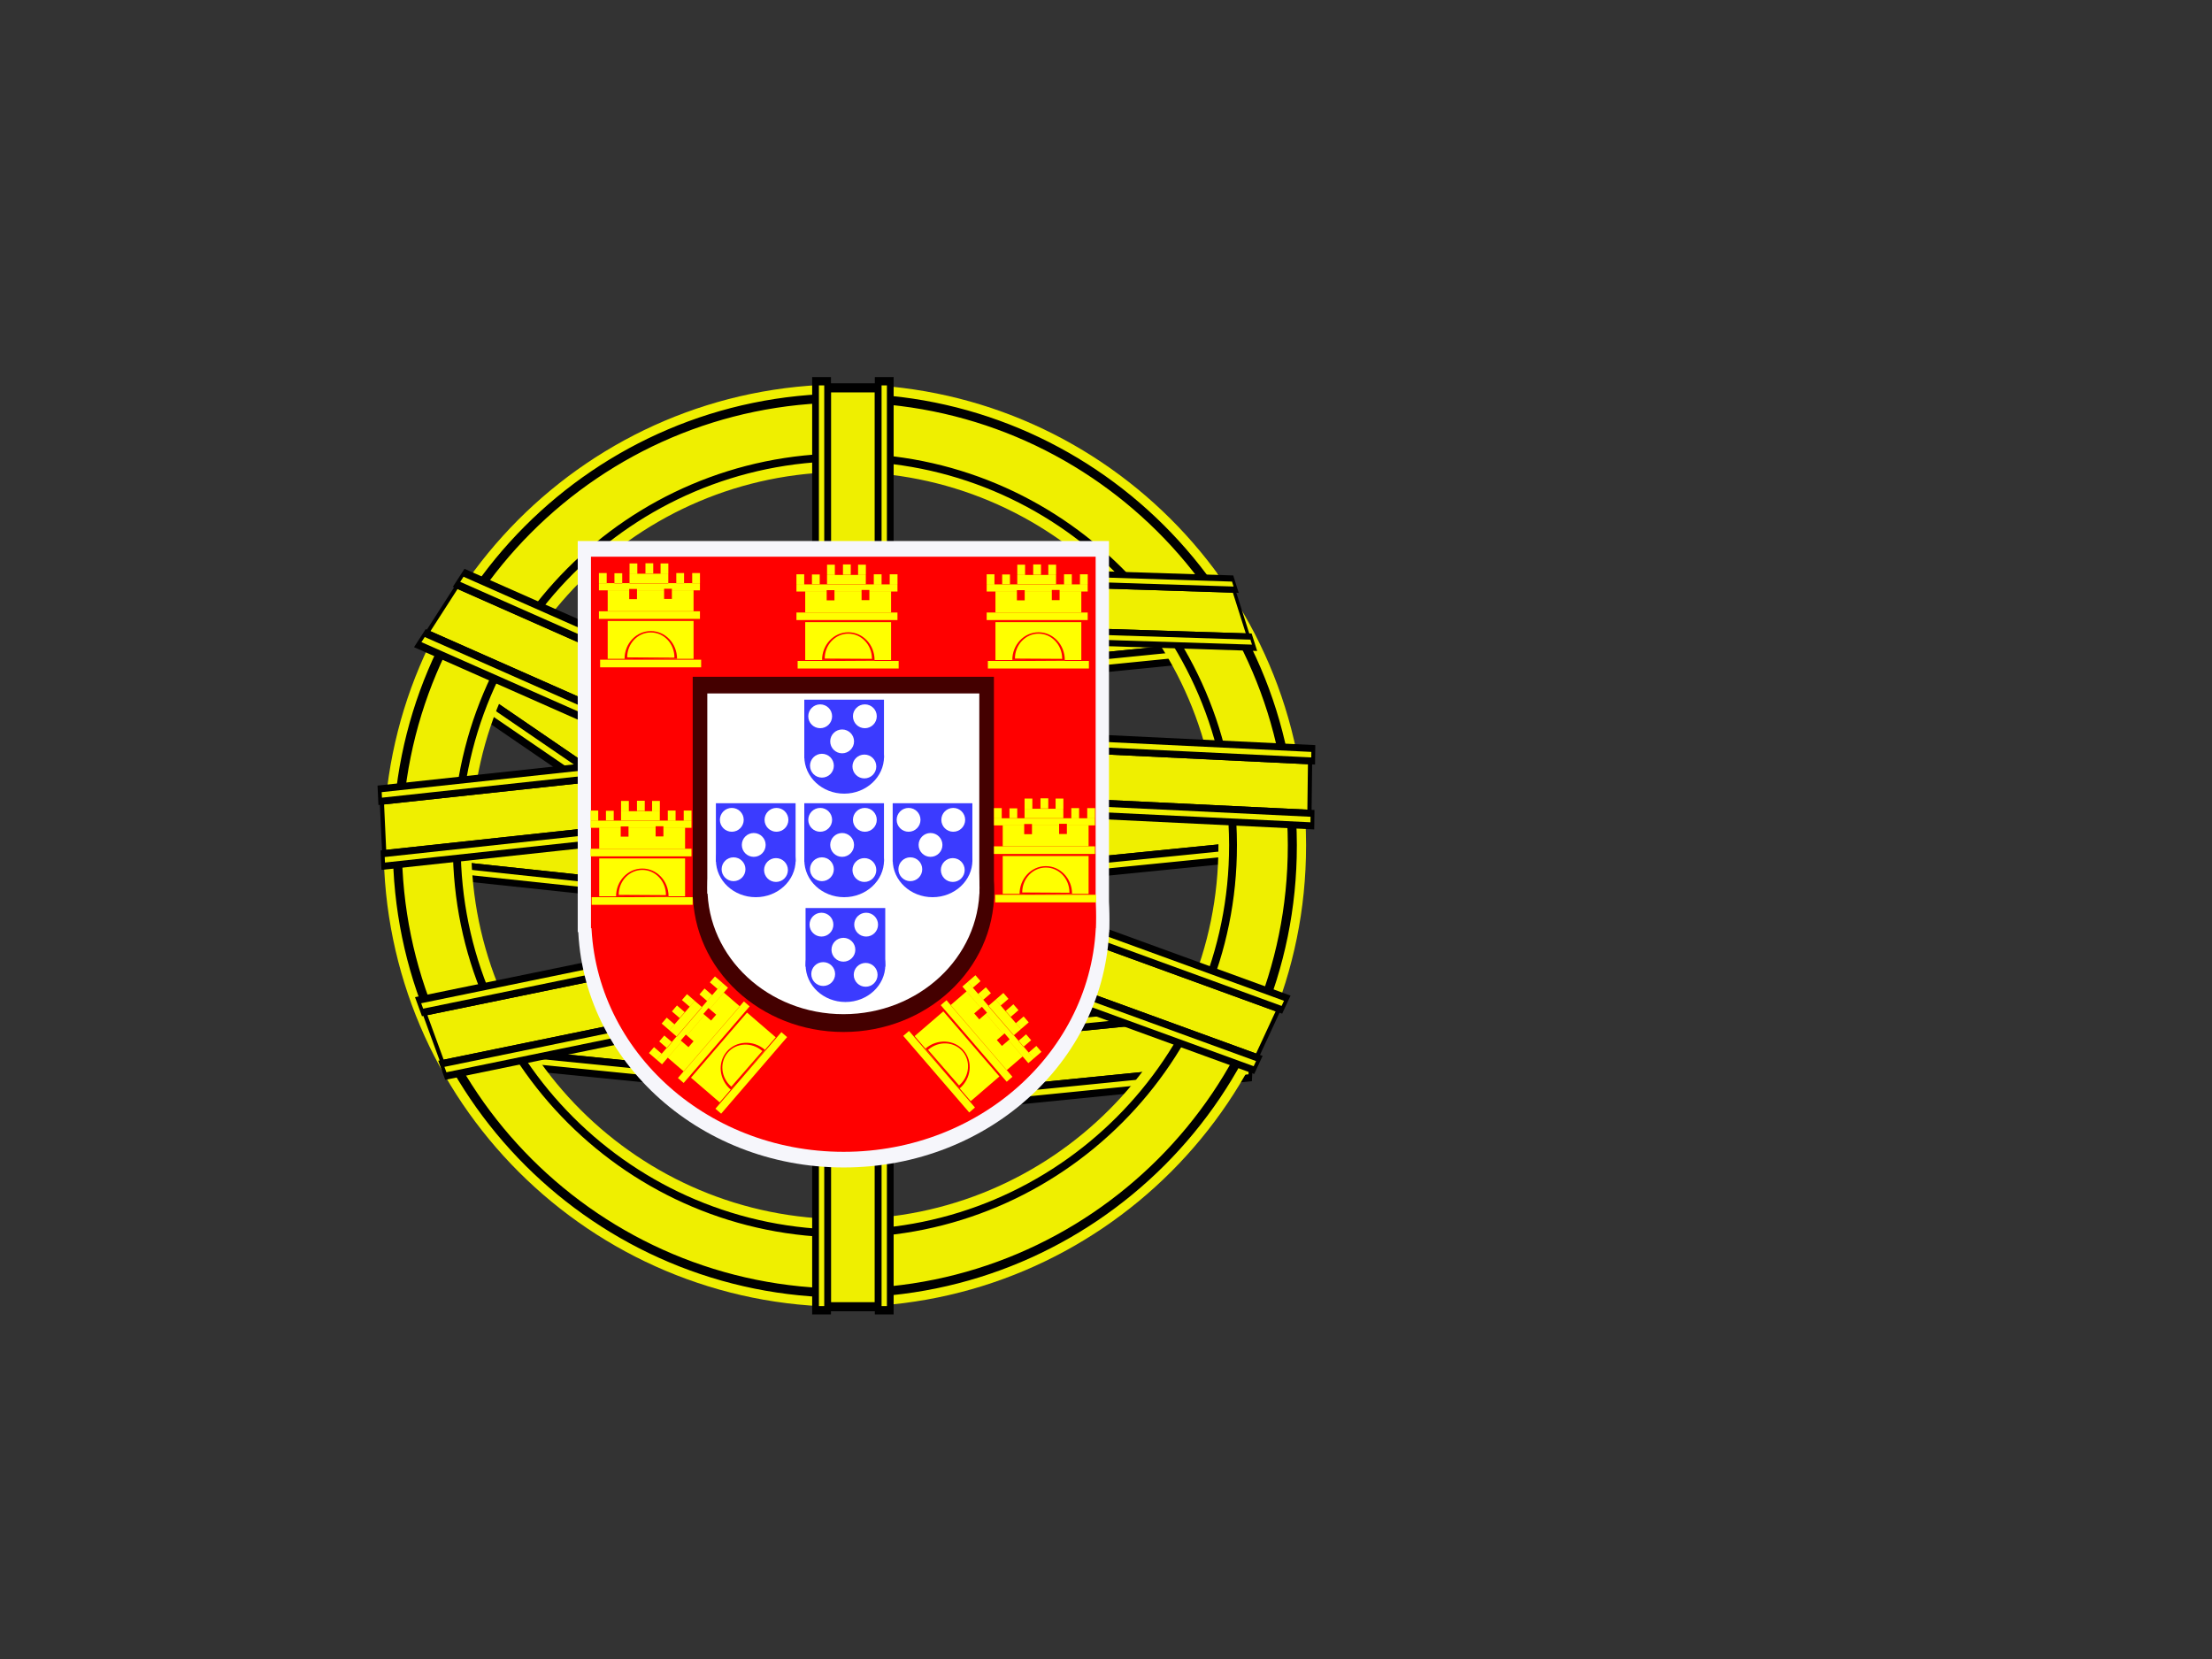 <?xml version="1.0" encoding="UTF-8" standalone="no"?>
<!-- Created with Sodipodi ("http://www.sodipodi.com/") -->

<svg
   xmlns:dc="http://purl.org/dc/elements/1.1/"
   xmlns:cc="http://creativecommons.org/ns#"
   xmlns:rdf="http://www.w3.org/1999/02/22-rdf-syntax-ns#"
   xmlns:svg="http://www.w3.org/2000/svg"
   xmlns="http://www.w3.org/2000/svg"
   xmlns:sodipodi="http://sodipodi.sourceforge.net/DTD/sodipodi-0.dtd"
   xmlns:inkscape="http://www.inkscape.org/namespaces/inkscape"
   id="svg548"
   height="480"
   width="640"
   version="1"
   y="0"
   x="0"
   inkscape:version="0.91 r13725"
   sodipodi:docname="pt.svg">
  <rect width="100%" height="100%" fill="#333333" stroke="none"/>
  <sodipodi:namedview
     pagecolor="#ffffff"
     bordercolor="#666666"
     borderopacity="1"
     objecttolerance="10"
     gridtolerance="10"
     guidetolerance="10"
     inkscape:pageopacity="0"
     inkscape:pageshadow="2"
     inkscape:window-width="640"
     inkscape:window-height="480"
     id="namedview375"
     showgrid="false"
     inkscape:zoom="0.49166667"
     inkscape:cx="320"
     inkscape:cy="240"
     inkscape:window-x="0"
     inkscape:window-y="0"
     inkscape:window-maximized="0"
     inkscape:current-layer="flag" />
  <defs
     id="defs550">
    <linearGradient
       id="linearGradient6733"
       y2="-5035.4"
       gradientUnits="userSpaceOnUse"
       y1="-5035.4"
       gradientTransform="matrix(.085 0 0 .142 -225.71 715.44)"
       x2="4203.4"
       x1="359.59">
      <stop
         id="stop562"
         offset="0" />
      <stop
         id="stop563"
         stop-color="#fff"
         offset="1" />
    </linearGradient>
    <clipPath
       id="clipPath7504"
       clipPathUnits="userSpaceOnUse">
      <rect
         id="rect7506"
         fill-opacity="0.67"
         height="512"
         width="682.67"
         y="0"
         x="-72.352" />
    </clipPath>
  </defs>
  <g
     id="flag"
     clip-path="url(#clipPath7504)"
     transform="matrix(.938 0 0 .938 67.83 -0)">
    <g
       id="g1527"
       fill-rule="evenodd"
       stroke-width="1pt"
       transform="matrix(.103 0 0 .103 23.562 74.592)">
      <g
         id="g1009"
         transform="matrix(-.053 1.079 .44 -.044 1384.9 -475.58)">
        <rect
           id="rect1010"
           height="2824.2"
           width="171.54"
           y="376.91"
           x="1528.3" />
        <rect
           id="rect1011"
           height="2768.8"
           width="131.37"
           y="404.6"
           x="1548.3"
           fill="#efef00" />
        <g
           id="g1012"
           transform="translate(9.384 -0)">
          <rect
             id="rect1013"
             height="2852.7"
             width="56.303"
             y="357.96"
             x="1482.6" />
          <rect
             id="rect1014"
             height="2802"
             width="15.952"
             y="383.29"
             x="1502.8"
             fill="#efef00" />
        </g>
        <g
           id="g1015"
           transform="translate(197.06 -0)">
          <rect
             id="rect1016"
             height="2852.7"
             width="56.303"
             y="357.96"
             x="1482.6" />
          <rect
             id="rect1017"
             height="2802"
             width="15.952"
             y="383.29"
             x="1502.8"
             fill="#efef00" />
        </g>
      </g>
      <g
         id="g1000"
         transform="matrix(-.053 1.079 .44 -.044 1572.6 115.61)">
        <rect
           id="rect1001"
           height="2824.2"
           width="171.54"
           y="376.91"
           x="1528.3" />
        <rect
           id="rect1002"
           height="2768.8"
           width="131.37"
           y="404.6"
           x="1548.3"
           fill="#efef00" />
        <g
           id="g1003"
           transform="translate(9.384 -0)">
          <rect
             id="rect1004"
             height="2852.7"
             width="56.303"
             y="357.96"
             x="1482.6" />
          <rect
             id="rect1005"
             height="2802"
             width="15.952"
             y="383.29"
             x="1502.8"
             fill="#efef00" />
        </g>
        <g
           id="g1006"
           transform="translate(197.06 -0)">
          <rect
             id="rect1007"
             height="2852.7"
             width="56.303"
             y="357.96"
             x="1482.6" />
          <rect
             id="rect1008"
             height="2802"
             width="15.952"
             y="383.29"
             x="1502.8"
             fill="#efef00" />
        </g>
      </g>
      <g
         id="g991"
         transform="matrix(-.053 1.079 .44 -.044 1497.5 781.86)">
        <rect
           id="rect992"
           height="2824.2"
           width="171.54"
           y="376.91"
           x="1528.3" />
        <rect
           id="rect993"
           height="2768.8"
           width="131.37"
           y="404.6"
           x="1548.3"
           fill="#efef00" />
        <g
           id="g994"
           transform="translate(9.384 -0)">
          <rect
             id="rect995"
             height="2852.7"
             width="56.303"
             y="357.96"
             x="1482.6" />
          <rect
             id="rect996"
             height="2802"
             width="15.952"
             y="383.29"
             x="1502.8"
             fill="#efef00" />
        </g>
        <g
           id="g997"
           transform="translate(197.06 -0)">
          <rect
             id="rect998"
             height="2852.7"
             width="56.303"
             y="357.96"
             x="1482.6" />
          <rect
             id="rect999"
             height="2802"
             width="15.952"
             y="383.29"
             x="1502.8"
             fill="#efef00" />
        </g>
      </g>
      <g
         id="g982"
         transform="matrix(.053 1.079 -.44 -.044 1815 734.94)">
        <rect
           id="rect983"
           height="2824.2"
           width="171.54"
           y="376.91"
           x="1528.3" />
        <rect
           id="rect984"
           height="2768.8"
           width="131.37"
           y="404.6"
           x="1548.3"
           fill="#efef00" />
        <g
           id="g985"
           transform="translate(9.384 -0)">
          <rect
             id="rect986"
             height="2852.7"
             width="56.303"
             y="357.96"
             x="1482.6" />
          <rect
             id="rect987"
             height="2802"
             width="15.952"
             y="383.29"
             x="1502.8"
             fill="#efef00" />
        </g>
        <g
           id="g988"
           transform="translate(197.06 -0)">
          <rect
             id="rect989"
             height="2852.7"
             width="56.303"
             y="357.96"
             x="1482.6" />
          <rect
             id="rect990"
             height="2802"
             width="15.952"
             y="383.29"
             x="1502.8"
             fill="#efef00" />
        </g>
      </g>
      <g
         id="g937"
         transform="matrix(-.319 .973 -.469 -.05 2307.7 363.88)">
        <rect
           id="rect938"
           height="2824.2"
           width="171.54"
           y="376.91"
           x="1528.3" />
        <rect
           id="rect939"
           height="2768.8"
           width="131.37"
           y="404.6"
           x="1548.3"
           fill="#efef00" />
        <g
           id="g940"
           transform="translate(9.384 -0)">
          <rect
             id="rect941"
             height="2852.7"
             width="56.303"
             y="357.96"
             x="1482.6" />
          <rect
             id="rect942"
             height="2802"
             width="15.952"
             y="383.29"
             x="1502.8"
             fill="#efef00" />
        </g>
        <g
           id="g943"
           transform="translate(197.06 -0)">
          <rect
             id="rect944"
             height="2852.7"
             width="56.303"
             y="357.96"
             x="1482.6" />
          <rect
             id="rect945"
             height="2802"
             width="15.952"
             y="383.29"
             x="1502.8"
             fill="#efef00" />
        </g>
      </g>
      <g
         id="g928"
         transform="matrix(-.785 .832 -.345 -.236 2811.1 622.21)">
        <rect
           id="rect929"
           height="2824.2"
           width="171.54"
           y="376.91"
           x="1528.3" />
        <rect
           id="rect930"
           height="2768.8"
           width="131.37"
           y="404.6"
           x="1548.3"
           fill="#efef00" />
        <g
           id="g931"
           transform="translate(9.384 -0)">
          <rect
             id="rect932"
             height="2852.7"
             width="56.303"
             y="357.96"
             x="1482.6" />
          <rect
             id="rect933"
             height="2802"
             width="15.952"
             y="383.29"
             x="1502.8"
             fill="#efef00" />
        </g>
        <g
           id="g934"
           transform="translate(197.06 -0)">
          <rect
             id="rect935"
             height="2852.7"
             width="56.303"
             y="357.96"
             x="1482.6" />
          <rect
             id="rect936"
             height="2802"
             width="15.952"
             y="383.29"
             x="1502.8"
             fill="#efef00" />
        </g>
      </g>
      <g
         id="g606"
         transform="translate(3443.9 797.63)">
        <path
           id="path607"
           d="m-576.02-680.03c0.472 617.58-500.34 1118.8-1117.9 1118.8-617.58 0.981-1119.2-499.44-1119.7-1117-1.49-617.6 498.53-1119.6 1116.1-1120.6 617.58-1.96 1120 497.67 1121.5 1115.2 0.026 1.253 0.026 2.31 0.026 3.564zm262.44-0.001c0.582 762.45-617.7 1381.2-1380.1 1381.2-762.44 1.211-1381.8-616.6-1382.3-1379-1.85-762.47 615.47-1382.2 1377.9-1383.4 762.45-2.42 1382.7 614.41 1384.5 1376.8 0.032 1.547 0.032 2.852 0.032 4.399z"
           fill-opacity="1"
           transform="translate(-149.86 1690.5)"
           fill="#efef00" />
        <path
           id="path608"
           d="m296.75 2625.1c0.582 762.45-617.7 1381.2-1380.1 1381.2-762.45 1.21-1381.8-616.6-1382.4-1379-1.84-762.46 615.48-1382.2 1378-1383.4 762.45-2.42 1382.7 614.41 1384.5 1376.8 0.032 1.55 0.032 2.86 0.032 4.4zm-27.624 0c0.57 747.2-605.35 1353.6-1352.5 1353.6-747.2 1.18-1354.1-604.27-1354.7-1351.5-1.81-747.21 603.16-1354.6 1350.4-1355.8 747.2-2.38 1355 602.11 1356.8 1349.3 0.032 1.52 0.032 2.8 0.032 4.31z"
           transform="matrix(.98 0 0 .98 -781.88 -1562.1)" />
        <path
           id="path609"
           d="m296.75 2625.1c0.582 762.45-617.7 1381.2-1380.1 1381.2-762.45 1.21-1381.8-616.6-1382.4-1379-1.84-762.46 615.48-1382.2 1378-1383.4 762.45-2.42 1382.7 614.41 1384.5 1376.8 0.032 1.55 0.032 2.86 0.032 4.4zm-27.624 0c0.57 747.2-605.35 1353.6-1352.5 1353.6-747.2 1.18-1354.1-604.27-1354.7-1351.5-1.81-747.21 603.16-1354.6 1350.4-1355.8 747.2-2.38 1355 602.11 1356.8 1349.3 0.032 1.52 0.032 2.8 0.032 4.31z"
           transform="matrix(.85 0 0 .85 -922.69 -1221.3)" />
      </g>
      <g
         id="g883"
         transform="matrix(1 0 0 .984 9.384 52.807)">
        <rect
           id="rect872"
           height="2824.2"
           width="171.54"
           y="376.91"
           x="1528.3" />
        <rect
           id="rect871"
           height="2768.8"
           width="131.37"
           y="404.6"
           x="1548.3"
           fill="#efef00" />
        <g
           id="g877"
           transform="translate(9.384 -0)">
          <rect
             id="rect875"
             height="2852.7"
             width="56.303"
             y="357.96"
             x="1482.6" />
          <rect
             id="rect876"
             height="2802"
             width="15.952"
             y="383.29"
             x="1502.8"
             fill="#efef00" />
        </g>
        <g
           id="g880"
           transform="translate(197.06 -0)">
          <rect
             id="rect881"
             height="2852.7"
             width="56.303"
             y="357.96"
             x="1482.6" />
          <rect
             id="rect882"
             height="2802"
             width="15.952"
             y="383.29"
             x="1502.8"
             fill="#efef00" />
        </g>
      </g>
      <g
         id="g892"
         transform="matrix(.371 1.015 -.433 .089 1148.7 461.89)">
        <rect
           id="rect893"
           height="2824.2"
           width="171.54"
           y="376.91"
           x="1528.3" />
        <rect
           id="rect894"
           height="2768.8"
           width="131.37"
           y="404.6"
           x="1548.3"
           fill="#efef00" />
        <g
           id="g895"
           transform="translate(9.384 -0)">
          <rect
             id="rect896"
             height="2852.7"
             width="56.303"
             y="357.96"
             x="1482.6" />
          <rect
             id="rect897"
             height="2802"
             width="15.952"
             y="383.29"
             x="1502.8"
             fill="#efef00" />
        </g>
        <g
           id="g1963"
           transform="translate(197.06 -0)">
          <rect
             id="rect899"
             height="2852.7"
             width="56.303"
             y="357.96"
             x="1482.6" />
          <rect
             id="rect1965"
             height="2802"
             width="15.952"
             y="383.29"
             x="1502.8"
             fill="#efef00" />
        </g>
      </g>
      <g
         id="g901"
         transform="matrix(.048 1.035 -.454 .049 1585.8 -73.118)">
        <rect
           id="rect902"
           height="2824.2"
           width="171.54"
           y="376.91"
           x="1528.3" />
        <rect
           id="rect1968"
           height="2768.8"
           width="131.37"
           y="404.6"
           x="1548.3"
           fill="#efef00" />
        <g
           id="g904"
           transform="translate(9.384 -0)">
          <rect
             id="rect905"
             height="2852.7"
             width="56.303"
             y="357.96"
             x="1482.6" />
          <rect
             id="rect906"
             height="2802"
             width="15.952"
             y="383.29"
             x="1502.8"
             fill="#efef00" />
        </g>
        <g
           id="g907"
           transform="translate(197.06 -0)">
          <rect
             id="rect908"
             height="2852.7"
             width="56.303"
             y="357.96"
             x="1482.6" />
          <rect
             id="rect909"
             height="2802"
             width="15.952"
             y="383.29"
             x="1502.8"
             fill="#efef00" />
        </g>
      </g>
      <g
         id="g910"
         transform="matrix(-.619 .962 -.382 -.169 2610.1 86.531)">
        <rect
           id="rect911"
           height="2824.2"
           width="171.54"
           y="376.91"
           x="1528.3" />
        <rect
           id="rect912"
           height="2768.8"
           width="131.37"
           y="404.6"
           x="1548.3"
           fill="#efef00" />
        <g
           id="g1978"
           transform="translate(9.384 -0)">
          <rect
             id="rect1979"
             height="2852.7"
             width="56.303"
             y="357.96"
             x="1482.6" />
          <rect
             id="rect915"
             height="2802"
             width="15.952"
             y="383.29"
             x="1502.8"
             fill="#efef00" />
        </g>
        <g
           id="g1981"
           transform="translate(197.06 -0)">
          <rect
             id="rect1982"
             height="2852.7"
             width="56.303"
             y="357.96"
             x="1482.6" />
          <rect
             id="rect918"
             height="2802"
             width="15.952"
             y="383.29"
             x="1502.8"
             fill="#efef00" />
        </g>
      </g>
      <g
         id="g946"
         transform="matrix(-.013 1.035 -.456 -.022 3190.7 -29.14)">
        <rect
           id="rect947"
           height="2824.2"
           width="171.54"
           y="376.91"
           x="1528.3" />
        <rect
           id="rect948"
           height="2768.8"
           width="131.37"
           y="404.6"
           x="1548.3"
           fill="#efef00" />
        <g
           id="g949"
           transform="translate(9.384 -0)">
          <rect
             id="rect950"
             height="2852.7"
             width="56.303"
             y="357.96"
             x="1482.6" />
          <rect
             id="rect951"
             height="2802"
             width="15.952"
             y="383.29"
             x="1502.8"
             fill="#efef00" />
        </g>
        <g
           id="g952"
           transform="translate(197.06 -0)">
          <rect
             id="rect953"
             height="2852.7"
             width="56.303"
             y="357.96"
             x="1482.6" />
          <rect
             id="rect954"
             height="2802"
             width="15.952"
             y="383.29"
             x="1502.8"
             fill="#efef00" />
        </g>
      </g>
      <g
         id="g964"
         transform="matrix(.294 .927 -.377 -.012 2458.6 -379.7)">
        <rect
           id="rect965"
           height="2824.2"
           width="171.54"
           y="376.91"
           x="1528.3" />
        <rect
           id="rect966"
           height="2768.8"
           width="131.37"
           y="404.6"
           x="1548.3"
           fill="#efef00" />
        <g
           id="g967"
           transform="translate(9.384 -0)">
          <rect
             id="rect968"
             height="2852.7"
             width="56.303"
             y="357.96"
             x="1482.6" />
          <rect
             id="rect969"
             height="2802"
             width="15.952"
             y="383.29"
             x="1502.8"
             fill="#efef00" />
        </g>
        <g
           id="g970"
           transform="translate(197.06 -0)">
          <rect
             id="rect971"
             height="2852.7"
             width="56.303"
             y="357.96"
             x="1482.6" />
          <rect
             id="rect972"
             height="2802"
             width="15.952"
             y="383.29"
             x="1502.8"
             fill="#efef00" />
        </g>
      </g>
      <g
         id="g973"
         transform="matrix(-.446 .962 -.42 -.153 3749.8 876.84)">
        <rect
           id="rect974"
           height="2824.2"
           width="171.54"
           y="376.91"
           x="1528.3" />
        <rect
           id="rect975"
           height="2768.8"
           width="131.37"
           y="404.6"
           x="1548.3"
           fill="#efef00" />
        <g
           id="g976"
           transform="translate(9.384 -0)">
          <rect
             id="rect977"
             height="2852.7"
             width="56.303"
             y="357.96"
             x="1482.6" />
          <rect
             id="rect978"
             height="2802"
             width="15.952"
             y="383.29"
             x="1502.8"
             fill="#efef00" />
        </g>
        <g
           id="g979"
           transform="translate(197.06 -0)">
          <rect
             id="rect980"
             height="2852.7"
             width="56.303"
             y="357.96"
             x="1482.6" />
          <rect
             id="rect981"
             height="2802"
             width="15.952"
             y="383.29"
             x="1502.8"
             fill="#efef00" />
        </g>
      </g>
      <g
         id="g1287">
        <g
           id="g2012"
           transform="translate(388.6 -627.37)">
          <g
             id="g2013"
             transform="translate(1261.6 8670.4)"
             fill="#f6f6fb">
            <g
               id="g2014">
              <rect
                 id="rect2015"
                 height="1171.1"
                 width="1590.9"
                 y="-7147"
                 x="-850.89" />
              <ellipse
                 id="path2016"
                 transform="matrix(1.075 0 0 1.063 -3130.4 -10547)"
                 cx="2861.4"
                 rx="740.21"
                 cy="4267.3"
                 ry="696.02" />
            </g>
            <g
               id="g2017"
               transform="translate(-5963.8 -3463.6)">
              <rect
                 id="rect2018"
                 height="632.38"
                 width="859.09"
                 y="-3340.7"
                 x="5478.8" />
              <ellipse
                 id="path2019"
                 transform="matrix(.58 0 0 .574 4247.9 -5088.5)"
                 cx="2861.4"
                 rx="740.21"
                 cy="4267.3"
                 ry="696.02" />
            </g>
          </g>
          <g
             id="g2020"
             transform="translate(-4610.5 4587.5)">
            <g
               id="g2021"
               transform="matrix(.95 0 0 .95 5869.2 3772.5)"
               fill="#f00">
              <g
                 id="g2022">
                <rect
                   id="rect2023"
                   height="1171.1"
                   width="1590.9"
                   y="-7147"
                   x="-850.89" />
                <ellipse
                   id="path2024"
                   transform="matrix(1.075 0 0 1.063 -3130.4 -10547)"
                   cx="2861.4"
                   rx="740.21"
                   cy="4267.3"
                   ry="696.02" />
              </g>
              <g
                 id="g2025"
                 transform="translate(-5963.8 -3463.6)">
                <rect
                   id="rect2026"
                   height="632.38"
                   width="859.09"
                   y="-3340.7"
                   x="5478.8" />
                <ellipse
                   id="path2027"
                   transform="matrix(.58 0 0 .574 4247.9 -5088.5)"
                   cx="2861.4"
                   rx="740.21"
                   cy="4267.3"
                   ry="696.02" />
              </g>
            </g>
            <g
               id="g2028"
               transform="matrix(.567 0 0 .567 5848 1394.8)"
               fill="#400">
              <g
                 id="g2029">
                <rect
                   id="rect2030"
                   height="1171.1"
                   width="1590.9"
                   y="-7147"
                   x="-850.89" />
                <ellipse
                   id="path2031"
                   transform="matrix(1.075 0 0 1.063 -3130.4 -10547)"
                   cx="2861.4"
                   rx="740.21"
                   cy="4267.3"
                   ry="696.02" />
              </g>
              <g
                 id="g2032"
                 transform="translate(-5963.8 -3463.6)">
                <rect
                   id="rect2033"
                   height="632.38"
                   width="859.09"
                   y="-3340.7"
                   x="5478.8" />
                <ellipse
                   id="path2034"
                   transform="matrix(.58 0 0 .574 4247.9 -5088.5)"
                   cx="2861.4"
                   rx="740.21"
                   cy="4267.3"
                   ry="696.02" />
              </g>
            </g>
            <g
               id="g2035"
               transform="matrix(.512 0 0 .512 5844.9 1051.6)"
               fill="#fff">
              <g
                 id="g2036">
                <rect
                   id="rect2037"
                   height="1171.1"
                   width="1590.9"
                   y="-7147"
                   x="-850.89" />
                <ellipse
                   id="path2038"
                   transform="matrix(1.075 0 0 1.063 -3130.4 -10547)"
                   cx="2861.4"
                   rx="740.21"
                   cy="4267.3"
                   ry="696.02" />
              </g>
              <g
                 id="g2039"
                 transform="translate(-5963.8 -3463.6)">
                <rect
                   id="rect2040"
                   height="632.38"
                   width="859.09"
                   y="-3340.7"
                   x="5478.8" />
                <ellipse
                   id="path2041"
                   transform="matrix(.58 0 0 .574 4247.9 -5088.5)"
                   cx="2861.4"
                   rx="740.21"
                   cy="4267.3"
                   ry="696.02" />
              </g>
            </g>
          </g>
        </g>
        <g
           id="g2042"
           transform="translate(-1370 3907.3)">
          <g
             id="g2043"
             transform="matrix(.15 0 0 .15 2790 -2140.7)"
             fill="#3b3bff">
            <g
               id="g2044"
               transform="translate(1261.6 8670.4)">
              <g
                 id="g2045">
                <rect
                   id="rect2046"
                   height="1171.1"
                   width="1590.9"
                   y="-7147"
                   x="-850.89" />
                <ellipse
                   id="path2047"
                   transform="matrix(1.075 0 0 1.063 -3130.4 -10547)"
                   cx="2861.4"
                   rx="740.21"
                   cy="4267.3"
                   ry="696.02" />
              </g>
              <g
                 id="g2048"
                 transform="translate(-5963.8 -3463.6)">
                <rect
                   id="rect2049"
                   height="632.38"
                   width="859.09"
                   y="-3340.7"
                   x="5478.8" />
                <ellipse
                   id="path2050"
                   transform="matrix(.58 0 0 .574 4247.9 -5088.5)"
                   cx="2861.4"
                   rx="740.21"
                   cy="4267.3"
                   ry="696.02" />
              </g>
            </g>
            <g
               id="g2051"
               transform="translate(-4610.5 4587.5)">
              <g
                 id="g2052"
                 transform="matrix(.95 0 0 .95 5869.2 3772.5)">
                <g
                   id="g2053">
                  <rect
                     id="rect2054"
                     height="1171.1"
                     width="1590.9"
                     y="-7147"
                     x="-850.89" />
                  <ellipse
                     id="path2055"
                     transform="matrix(1.075 0 0 1.063 -3130.4 -10547)"
                     cx="2861.4"
                     rx="740.21"
                     cy="4267.3"
                     ry="696.02" />
                </g>
                <g
                   id="g2056"
                   transform="translate(-5963.8 -3463.6)">
                  <rect
                     id="rect2057"
                     height="632.38"
                     width="859.09"
                     y="-3340.7"
                     x="5478.8" />
                  <ellipse
                     id="path2058"
                     transform="matrix(.58 0 0 .574 4247.9 -5088.5)"
                     cx="2861.4"
                     rx="740.21"
                     cy="4267.3"
                     ry="696.02" />
                </g>
              </g>
              <g
                 id="g2059"
                 transform="matrix(.567 0 0 .567 5848 1394.8)">
                <g
                   id="g2060">
                  <rect
                     id="rect2061"
                     height="1171.1"
                     width="1590.9"
                     y="-7147"
                     x="-850.89" />
                  <ellipse
                     id="path2062"
                     transform="matrix(1.075 0 0 1.063 -3130.4 -10547)"
                     cx="2861.4"
                     rx="740.21"
                     cy="4267.3"
                     ry="696.02" />
                </g>
                <g
                   id="g2063"
                   transform="translate(-5963.8 -3463.6)">
                  <rect
                     id="rect2064"
                     height="632.38"
                     width="859.09"
                     y="-3340.7"
                     x="5478.8" />
                  <ellipse
                     id="path2065"
                     transform="matrix(.58 0 0 .574 4247.9 -5088.5)"
                     cx="2861.4"
                     rx="740.21"
                     cy="4267.3"
                     ry="696.02" />
                </g>
              </g>
              <g
                 id="g2066"
                 transform="matrix(.512 0 0 .512 5844.9 1051.6)">
                <g
                   id="g2067">
                  <rect
                     id="rect2068"
                     height="1171.1"
                     width="1590.9"
                     y="-7147"
                     x="-850.89" />
                  <ellipse
                     id="path2069"
                     transform="matrix(1.075 0 0 1.063 -3130.4 -10547)"
                     cx="2861.4"
                     rx="740.21"
                     cy="4267.3"
                     ry="696.02" />
                </g>
                <g
                   id="g2070"
                   transform="translate(-5963.8 -3463.6)">
                  <rect
                     id="rect2071"
                     height="632.38"
                     width="859.09"
                     y="-3340.7"
                     x="5478.8" />
                  <ellipse
                     id="path2072"
                     transform="matrix(.58 0 0 .574 4247.9 -5088.5)"
                     cx="2861.4"
                     rx="740.21"
                     cy="4267.3"
                     ry="696.02" />
                </g>
              </g>
            </g>
          </g>
          <ellipse
             id="path2073"
             fill="#fff"
             transform="translate(-3.782 -7.563)"
             cx="2903"
             rx="35.688"
             cy="-1854.9"
             ry="35.688" />
          <ellipse
             id="path2074"
             fill="#fff"
             transform="translate(129.99 -7.563)"
             cx="2903"
             rx="35.688"
             cy="-1854.9"
             ry="35.688" />
          <ellipse
             id="path2075"
             fill="#fff"
             transform="translate(61.922 67.595)"
             cx="2903"
             rx="35.688"
             cy="-1854.9"
             ry="35.688" />
          <ellipse
             id="path2076"
             fill="#fff"
             transform="translate(1.418 140.39)"
             cx="2903"
             rx="35.688"
             cy="-1854.9"
             ry="35.688" />
          <ellipse
             id="path2077"
             fill="#fff"
             transform="translate(128.57 142.75)"
             cx="2903"
             rx="35.688"
             cy="-1854.9"
             ry="35.688" />
        </g>
        <path
           id="path2078"
           d="m-433.9 545.04v22.689h302.52v-22.689h-302.52zm26.249-62.601v63.152h257.14v-63.152h-257.14zm-22.688 207.62v22.692h302.52v-22.692h-302.52zm81.069-7.017c-0.031-41.191 31.622-74.621 70.654-74.621 39.033-0.066 70.737 33.311 70.768 74.502 0 0.327-0.001 0.602-0.004 0.928m-149.28 3.292c-0.034-45.769 35.136-82.913 78.505-82.913 43.37-0.073 78.596 37.012 78.63 82.78 0.001 0.363 0 0.669-0.004 1.031m-207.65-114.09v113.44h257.14v-113.44h-257.14zm-26.26-113.15v21.46h302.52v-21.46h-302.52zm-0.027-30.268v30.484h23.308v-30.484h-23.308zm279.36 0v30.484h23.308v-30.484h-23.308zm-232.9 0.612v30.484h23.308v-30.484h-23.308zm185.22-0.618v30.484h23.308v-30.484h-23.308zm-139.99-28.725v30.484h23.308v-30.484h-23.308zm92.917-0.006v30.484h23.308v-30.484h-23.308zm-45.236-0.612v30.484h23.308v-30.484h-23.308zm-47.745 31.32v29.144h116.15v-29.144h-116.15z"
           transform="translate(1296.7 561.41)"
           fill="#ff0" />
        <g
           id="g2079"
           fill="#f00"
           transform="translate(1302.4 561.96)">
          <rect
             id="rect2080"
             height="30.484"
             width="23.308"
             y="477.6"
             x="-348.96" />
          <rect
             id="rect2081"
             height="30.484"
             width="23.308"
             y="476.98"
             x="-244.43" />
        </g>
        <path
           id="path2082"
           d="m-433.9 545.04v22.689h302.52v-22.689h-302.52zm26.249-62.601v63.152h257.14v-63.152h-257.14zm-22.688 207.62v22.692h302.52v-22.692h-302.52zm81.069-7.017c-0.031-41.191 31.622-74.621 70.654-74.621 39.033-0.066 70.737 33.311 70.768 74.502 0 0.327-0.001 0.602-0.004 0.928m-149.28 3.292c-0.034-45.769 35.136-82.913 78.505-82.913 43.37-0.073 78.596 37.012 78.63 82.78 0.001 0.363 0 0.669-0.004 1.031m-207.65-114.09v113.44h257.14v-113.44h-257.14zm-26.26-113.15v21.46h302.52v-21.46h-302.52zm-0.027-30.268v30.484h23.308v-30.484h-23.308zm279.36 0v30.484h23.308v-30.484h-23.308zm-232.9 0.612v30.484h23.308v-30.484h-23.308zm185.22-0.618v30.484h23.308v-30.484h-23.308zm-139.99-28.725v30.484h23.308v-30.484h-23.308zm92.917-0.006v30.484h23.308v-30.484h-23.308zm-45.236-0.612v30.484h23.308v-30.484h-23.308zm-47.745 31.32v29.144h116.15v-29.144h-116.15z"
           transform="translate(2457.9 565.04)"
           fill="#ff0" />
        <g
           id="g2083"
           fill="#f00"
           transform="translate(2463.5 565.59)">
          <rect
             id="rect2084"
             height="30.484"
             width="23.308"
             y="477.6"
             x="-348.96" />
          <rect
             id="rect2085"
             height="30.484"
             width="23.308"
             y="476.98"
             x="-244.43" />
        </g>
        <path
           id="path2086"
           d="m-433.9 545.04v22.689h302.52v-22.689h-302.52zm26.249-62.601v63.152h257.14v-63.152h-257.14zm-22.688 207.62v22.692h302.52v-22.692h-302.52zm81.069-7.017c-0.031-41.191 31.622-74.621 70.654-74.621 39.033-0.066 70.737 33.311 70.768 74.502 0 0.327-0.001 0.602-0.004 0.928m-149.28 3.292c-0.034-45.769 35.136-82.913 78.505-82.913 43.37-0.073 78.596 37.012 78.63 82.78 0.001 0.363 0 0.669-0.004 1.031m-207.65-114.09v113.44h257.14v-113.44h-257.14zm-26.26-113.15v21.46h302.52v-21.46h-302.52zm-0.027-30.268v30.484h23.308v-30.484h-23.308zm279.36 0v30.484h23.308v-30.484h-23.308zm-232.9 0.612v30.484h23.308v-30.484h-23.308zm185.22-0.618v30.484h23.308v-30.484h-23.308zm-139.99-28.725v30.484h23.308v-30.484h-23.308zm92.917-0.006v30.484h23.308v-30.484h-23.308zm-45.236-0.612v30.484h23.308v-30.484h-23.308zm-47.745 31.32v29.144h116.15v-29.144h-116.15z"
           transform="translate(1888.2 565.04)"
           fill="#ff0" />
        <g
           id="g2087"
           fill="#f00"
           transform="translate(1893.8 565.59)">
          <rect
             id="rect2088"
             height="30.484"
             width="23.308"
             y="477.6"
             x="-348.96" />
          <rect
             id="rect2089"
             height="30.484"
             width="23.308"
             y="476.98"
             x="-244.43" />
        </g>
        <path
           id="path2090"
           d="m-433.9 545.04v22.689h302.52v-22.689h-302.52zm26.249-62.601v63.152h257.14v-63.152h-257.14zm-22.688 207.62v22.692h302.52v-22.692h-302.52zm81.069-7.017c-0.031-41.191 31.622-74.621 70.654-74.621 39.033-0.066 70.737 33.311 70.768 74.502 0 0.327-0.001 0.602-0.004 0.928m-149.28 3.292c-0.034-45.769 35.136-82.913 78.505-82.913 43.37-0.073 78.596 37.012 78.63 82.78 0.001 0.363 0 0.669-0.004 1.031m-207.65-114.09v113.44h257.14v-113.44h-257.14zm-26.26-113.15v21.46h302.52v-21.46h-302.52zm-0.027-30.268v30.484h23.308v-30.484h-23.308zm279.36 0v30.484h23.308v-30.484h-23.308zm-232.9 0.612v30.484h23.308v-30.484h-23.308zm185.22-0.618v30.484h23.308v-30.484h-23.308zm-139.99-28.725v30.484h23.308v-30.484h-23.308zm92.917-0.006v30.484h23.308v-30.484h-23.308zm-45.236-0.612v30.484h23.308v-30.484h-23.308zm-47.745 31.32v29.144h116.15v-29.144h-116.15z"
           transform="translate(1271.3 1272.6)"
           fill="#ff0" />
        <g
           id="g2091"
           fill="#f00"
           transform="translate(1277 1273.2)">
          <rect
             id="rect2092"
             height="30.484"
             width="23.308"
             y="477.6"
             x="-348.96" />
          <rect
             id="rect2093"
             height="30.484"
             width="23.308"
             y="476.98"
             x="-244.43" />
        </g>
        <path
           id="path2094"
           d="m-433.9 545.04v22.689h302.52v-22.689h-302.52zm26.249-62.601v63.152h257.14v-63.152h-257.14zm-22.688 207.62v22.692h302.52v-22.692h-302.52zm81.069-7.017c-0.031-41.191 31.622-74.621 70.654-74.621 39.033-0.066 70.737 33.311 70.768 74.502 0 0.327-0.001 0.602-0.004 0.928m-149.28 3.292c-0.034-45.769 35.136-82.913 78.505-82.913 43.37-0.073 78.596 37.012 78.63 82.78 0.001 0.363 0 0.669-0.004 1.031m-207.65-114.09v113.44h257.14v-113.44h-257.14zm-26.26-113.15v21.46h302.52v-21.46h-302.52zm-0.027-30.268v30.484h23.308v-30.484h-23.308zm279.36 0v30.484h23.308v-30.484h-23.308zm-232.9 0.612v30.484h23.308v-30.484h-23.308zm185.22-0.618v30.484h23.308v-30.484h-23.308zm-139.99-28.725v30.484h23.308v-30.484h-23.308zm92.917-0.006v30.484h23.308v-30.484h-23.308zm-45.236-0.612v30.484h23.308v-30.484h-23.308zm-47.745 31.32v29.144h116.15v-29.144h-116.15z"
           transform="translate(2479.7 1265.4)"
           fill="#ff0" />
        <g
           id="g2095"
           fill="#f00"
           transform="translate(2485.3 1265.9)">
          <rect
             id="rect2096"
             height="30.484"
             width="23.308"
             y="477.6"
             x="-348.96" />
          <rect
             id="rect2097"
             height="30.484"
             width="23.308"
             y="476.98"
             x="-244.43" />
        </g>
        <path
           id="path2098"
           d="m-433.9 545.04v22.689h302.52v-22.689h-302.52zm26.249-62.601v63.152h257.14v-63.152h-257.14zm-22.688 207.62v22.692h302.52v-22.692h-302.52zm81.069-7.017c-0.031-41.191 31.622-74.621 70.654-74.621 39.033-0.066 70.737 33.311 70.768 74.502 0 0.327-0.001 0.602-0.004 0.928m-149.28 3.292c-0.034-45.769 35.136-82.913 78.505-82.913 43.37-0.073 78.596 37.012 78.63 82.78 0.001 0.363 0 0.669-0.004 1.031m-207.65-114.09v113.44h257.14v-113.44h-257.14zm-26.26-113.15v21.46h302.52v-21.46h-302.52zm-0.027-30.268v30.484h23.308v-30.484h-23.308zm279.36 0v30.484h23.308v-30.484h-23.308zm-232.9 0.612v30.484h23.308v-30.484h-23.308zm185.22-0.618v30.484h23.308v-30.484h-23.308zm-139.99-28.725v30.484h23.308v-30.484h-23.308zm92.917-0.006v30.484h23.308v-30.484h-23.308zm-45.236-0.612v30.484h23.308v-30.484h-23.308zm-47.745 31.32v29.144h116.15v-29.144h-116.15z"
           transform="matrix(.653 -.758 .758 .653 969.57 1819.3)"
           fill="#ff0" />
        <g
           id="g2099"
           fill="#f00"
           transform="matrix(.653 -.758 .758 .653 973.66 1815.4)">
          <rect
             id="rect2100"
             height="30.484"
             width="23.308"
             y="477.6"
             x="-348.96" />
          <rect
             id="rect2101"
             height="30.484"
             width="23.308"
             y="476.98"
             x="-244.43" />
        </g>
        <path
           id="path2102"
           d="m-433.9 545.04v22.689h302.52v-22.689h-302.52zm26.249-62.601v63.152h257.14v-63.152h-257.14zm-22.688 207.62v22.692h302.52v-22.692h-302.52zm81.069-7.017c-0.031-41.191 31.622-74.621 70.654-74.621 39.033-0.066 70.737 33.311 70.768 74.502 0 0.327-0.001 0.602-0.004 0.928m-149.28 3.292c-0.034-45.769 35.136-82.913 78.505-82.913 43.37-0.073 78.596 37.012 78.63 82.78 0.001 0.363 0 0.669-0.004 1.031m-207.65-114.09v113.44h257.14v-113.44h-257.14zm-26.26-113.15v21.46h302.52v-21.46h-302.52zm-0.027-30.268v30.484h23.308v-30.484h-23.308zm279.36 0v30.484h23.308v-30.484h-23.308zm-232.9 0.612v30.484h23.308v-30.484h-23.308zm185.22-0.618v30.484h23.308v-30.484h-23.308zm-139.99-28.725v30.484h23.308v-30.484h-23.308zm92.917-0.006v30.484h23.308v-30.484h-23.308zm-45.236-0.612v30.484h23.308v-30.484h-23.308zm-47.745 31.32v29.144h116.15v-29.144h-116.15z"
           transform="matrix(-.653 -.758 -.758 .653 2231 1815.7)"
           fill="#ff0" />
        <g
           id="g2103"
           fill="#f00"
           transform="matrix(-.653 -.758 -.758 .653 2226.9 1811.8)">
          <rect
             id="rect2104"
             height="30.484"
             width="23.308"
             y="477.6"
             x="-348.96" />
          <rect
             id="rect2105"
             height="30.484"
             width="23.308"
             y="476.98"
             x="-244.43" />
        </g>
        <g
           id="g2106"
           transform="translate(-1377.6 3272)">
          <g
             id="g2107"
             transform="translate(3.781 11.344)">
            <g
               id="g2108"
               transform="matrix(.15 0 0 .15 2790 -2140.7)"
               fill="#3b3bff">
              <g
                 id="g2109"
                 transform="translate(1261.6 8670.4)">
                <g
                   id="g2110">
                  <rect
                     id="rect2111"
                     height="1171.1"
                     width="1590.9"
                     y="-7147"
                     x="-850.89" />
                  <ellipse
                     id="path2112"
                     transform="matrix(1.075 0 0 1.063 -3130.4 -10547)"
                     cx="2861.4"
                     rx="740.21"
                     cy="4267.3"
                     ry="696.02" />
                </g>
                <g
                   id="g2113"
                   transform="translate(-5963.8 -3463.6)">
                  <rect
                     id="rect2114"
                     height="632.38"
                     width="859.09"
                     y="-3340.7"
                     x="5478.8" />
                  <ellipse
                     id="path2115"
                     transform="matrix(.58 0 0 .574 4247.9 -5088.5)"
                     cx="2861.4"
                     rx="740.21"
                     cy="4267.3"
                     ry="696.02" />
                </g>
              </g>
              <g
                 id="g2116"
                 transform="translate(-4610.5 4587.5)">
                <g
                   id="g2117"
                   transform="matrix(.95 0 0 .95 5869.2 3772.5)">
                  <g
                     id="g2118">
                    <rect
                       id="rect1155"
                       height="1171.1"
                       width="1590.9"
                       y="-7147"
                       x="-850.89" />
                    <ellipse
                       id="path2120"
                       transform="matrix(1.075 0 0 1.063 -3130.4 -10547)"
                       cx="2861.4"
                       rx="740.21"
                       cy="4267.3"
                       ry="696.02" />
                  </g>
                  <g
                     id="g2121"
                     transform="translate(-5963.8 -3463.6)">
                    <rect
                       id="rect1158"
                       height="632.38"
                       width="859.09"
                       y="-3340.7"
                       x="5478.8" />
                    <ellipse
                       id="path2123"
                       transform="matrix(.58 0 0 .574 4247.9 -5088.5)"
                       cx="2861.4"
                       rx="740.21"
                       cy="4267.3"
                       ry="696.02" />
                  </g>
                </g>
                <g
                   id="g2124"
                   transform="matrix(.567 0 0 .567 5848 1394.8)">
                  <g
                     id="g2125">
                    <rect
                       id="rect2126"
                       height="1171.1"
                       width="1590.9"
                       y="-7147"
                       x="-850.89" />
                    <ellipse
                       id="path2127"
                       transform="matrix(1.075 0 0 1.063 -3130.4 -10547)"
                       cx="2861.4"
                       rx="740.21"
                       cy="4267.3"
                       ry="696.02" />
                  </g>
                  <g
                     id="g2128"
                     transform="translate(-5963.8 -3463.6)">
                    <rect
                       id="rect2129"
                       height="632.38"
                       width="859.09"
                       y="-3340.7"
                       x="5478.8" />
                    <ellipse
                       id="path2130"
                       transform="matrix(.58 0 0 .574 4247.9 -5088.5)"
                       cx="2861.4"
                       rx="740.21"
                       cy="4267.3"
                       ry="696.02" />
                  </g>
                </g>
                <g
                   id="g2131"
                   transform="matrix(.512 0 0 .512 5844.9 1051.6)">
                  <g
                     id="g1168">
                    <rect
                       id="rect1169"
                       height="1171.1"
                       width="1590.9"
                       y="-7147"
                       x="-850.89" />
                    <ellipse
                       id="path2134"
                       transform="matrix(1.075 0 0 1.063 -3130.4 -10547)"
                       cx="2861.4"
                       rx="740.21"
                       cy="4267.3"
                       ry="696.02" />
                  </g>
                  <g
                     id="g2135"
                     transform="translate(-5963.8 -3463.6)">
                    <rect
                       id="rect2136"
                       height="632.38"
                       width="859.09"
                       y="-3340.7"
                       x="5478.8" />
                    <ellipse
                       id="path2137"
                       transform="matrix(.58 0 0 .574 4247.9 -5088.5)"
                       cx="2861.4"
                       rx="740.21"
                       cy="4267.3"
                       ry="696.02" />
                  </g>
                </g>
              </g>
            </g>
            <ellipse
               id="path2138"
               fill="#fff"
               transform="translate(-3.782 -7.563)"
               cx="2903"
               rx="35.688"
               cy="-1854.9"
               ry="35.688" />
            <ellipse
               id="path2139"
               fill="#fff"
               transform="translate(129.99 -7.563)"
               cx="2903"
               rx="35.688"
               cy="-1854.9"
               ry="35.688" />
            <ellipse
               id="path2140"
               fill="#fff"
               transform="translate(61.922 67.595)"
               cx="2903"
               rx="35.688"
               cy="-1854.9"
               ry="35.688" />
            <ellipse
               id="path2141"
               fill="#fff"
               transform="translate(1.418 140.39)"
               cx="2903"
               rx="35.688"
               cy="-1854.9"
               ry="35.688" />
            <ellipse
               id="path2142"
               fill="#fff"
               transform="translate(128.57 142.75)"
               cx="2903"
               rx="35.688"
               cy="-1854.9"
               ry="35.688" />
          </g>
          <g
             id="g2143"
             transform="translate(3.782 321.43)">
            <g
               id="g2144"
               transform="matrix(.15 0 0 .15 2790 -2140.7)"
               fill="#3b3bff">
              <g
                 id="g2145"
                 transform="translate(1261.6 8670.4)">
                <g
                   id="g2146">
                  <rect
                     id="rect2147"
                     height="1171.1"
                     width="1590.9"
                     y="-7147"
                     x="-850.89" />
                  <ellipse
                     id="path2148"
                     transform="matrix(1.075 0 0 1.063 -3130.4 -10547)"
                     cx="2861.4"
                     rx="740.21"
                     cy="4267.3"
                     ry="696.02" />
                </g>
                <g
                   id="g2149"
                   transform="translate(-5963.8 -3463.6)">
                  <rect
                     id="rect2150"
                     height="632.38"
                     width="859.09"
                     y="-3340.7"
                     x="5478.8" />
                  <ellipse
                     id="path2151"
                     transform="matrix(.58 0 0 .574 4247.9 -5088.5)"
                     cx="2861.4"
                     rx="740.21"
                     cy="4267.3"
                     ry="696.02" />
                </g>
              </g>
              <g
                 id="g2152"
                 transform="translate(-4610.5 4587.5)">
                <g
                   id="g2153"
                   transform="matrix(.95 0 0 .95 5869.2 3772.5)">
                  <g
                     id="g2154">
                    <rect
                       id="rect2155"
                       height="1171.1"
                       width="1590.9"
                       y="-7147"
                       x="-850.89" />
                    <ellipse
                       id="path2156"
                       transform="matrix(1.075 0 0 1.063 -3130.4 -10547)"
                       cx="2861.4"
                       rx="740.21"
                       cy="4267.3"
                       ry="696.02" />
                  </g>
                  <g
                     id="g2157"
                     transform="translate(-5963.8 -3463.6)">
                    <rect
                       id="rect2158"
                       height="632.38"
                       width="859.09"
                       y="-3340.7"
                       x="5478.8" />
                    <ellipse
                       id="path2159"
                       transform="matrix(.58 0 0 .574 4247.9 -5088.5)"
                       cx="2861.4"
                       rx="740.21"
                       cy="4267.3"
                       ry="696.02" />
                  </g>
                </g>
                <g
                   id="g2160"
                   transform="matrix(.567 0 0 .567 5848 1394.8)">
                  <g
                     id="g2161">
                    <rect
                       id="rect2162"
                       height="1171.1"
                       width="1590.9"
                       y="-7147"
                       x="-850.89" />
                    <ellipse
                       id="path2163"
                       transform="matrix(1.075 0 0 1.063 -3130.4 -10547)"
                       cx="2861.4"
                       rx="740.21"
                       cy="4267.3"
                       ry="696.02" />
                  </g>
                  <g
                     id="g2164"
                     transform="translate(-5963.8 -3463.6)">
                    <rect
                       id="rect2165"
                       height="632.38"
                       width="859.09"
                       y="-3340.7"
                       x="5478.8" />
                    <ellipse
                       id="path2166"
                       transform="matrix(.58 0 0 .574 4247.9 -5088.5)"
                       cx="2861.4"
                       rx="740.21"
                       cy="4267.3"
                       ry="696.02" />
                  </g>
                </g>
                <g
                   id="g2167"
                   transform="matrix(.512 0 0 .512 5844.9 1051.6)">
                  <g
                     id="g2168">
                    <rect
                       id="rect2169"
                       height="1171.1"
                       width="1590.9"
                       y="-7147"
                       x="-850.89" />
                    <ellipse
                       id="path2170"
                       transform="matrix(1.075 0 0 1.063 -3130.4 -10547)"
                       cx="2861.4"
                       rx="740.21"
                       cy="4267.3"
                       ry="696.02" />
                  </g>
                  <g
                     id="g2171"
                     transform="translate(-5963.8 -3463.6)">
                    <rect
                       id="rect2172"
                       height="632.38"
                       width="859.09"
                       y="-3340.7"
                       x="5478.8" />
                    <ellipse
                       id="path2173"
                       transform="matrix(.58 0 0 .574 4247.9 -5088.5)"
                       cx="2861.4"
                       rx="740.21"
                       cy="4267.3"
                       ry="696.02" />
                  </g>
                </g>
              </g>
            </g>
            <ellipse
               id="path2174"
               fill="#fff"
               transform="translate(-3.782 -7.563)"
               cx="2903"
               rx="35.688"
               cy="-1854.9"
               ry="35.688" />
            <ellipse
               id="path2175"
               fill="#fff"
               transform="translate(129.99 -7.563)"
               cx="2903"
               rx="35.688"
               cy="-1854.9"
               ry="35.688" />
            <ellipse
               id="path2176"
               fill="#fff"
               transform="translate(61.922 67.595)"
               cx="2903"
               rx="35.688"
               cy="-1854.9"
               ry="35.688" />
            <ellipse
               id="path2177"
               fill="#fff"
               transform="translate(1.418 140.39)"
               cx="2903"
               rx="35.688"
               cy="-1854.9"
               ry="35.688" />
            <ellipse
               id="path2178"
               fill="#fff"
               transform="translate(128.57 142.75)"
               cx="2903"
               rx="35.688"
               cy="-1854.9"
               ry="35.688" />
          </g>
          <g
             id="g1215"
             transform="translate(268.49 321.43)">
            <g
               id="g2180"
               transform="matrix(.15 0 0 .15 2790 -2140.7)"
               fill="#3b3bff">
              <g
                 id="g2181"
                 transform="translate(1261.6 8670.4)">
                <g
                   id="g2182">
                  <rect
                     id="rect2183"
                     height="1171.1"
                     width="1590.9"
                     y="-7147"
                     x="-850.89" />
                  <ellipse
                     id="path2184"
                     transform="matrix(1.075 0 0 1.063 -3130.4 -10547)"
                     cx="2861.4"
                     rx="740.21"
                     cy="4267.3"
                     ry="696.02" />
                </g>
                <g
                   id="g2185"
                   transform="translate(-5963.8 -3463.6)">
                  <rect
                     id="rect2186"
                     height="632.38"
                     width="859.09"
                     y="-3340.7"
                     x="5478.8" />
                  <ellipse
                     id="path2187"
                     transform="matrix(.58 0 0 .574 4247.9 -5088.5)"
                     cx="2861.4"
                     rx="740.21"
                     cy="4267.3"
                     ry="696.02" />
                </g>
              </g>
              <g
                 id="g2188"
                 transform="translate(-4610.5 4587.5)">
                <g
                   id="g2189"
                   transform="matrix(.95 0 0 .95 5869.2 3772.5)">
                  <g
                     id="g2190">
                    <rect
                       id="rect2191"
                       height="1171.1"
                       width="1590.9"
                       y="-7147"
                       x="-850.89" />
                    <ellipse
                       id="path2192"
                       transform="matrix(1.075 0 0 1.063 -3130.4 -10547)"
                       cx="2861.4"
                       rx="740.21"
                       cy="4267.3"
                       ry="696.02" />
                  </g>
                  <g
                     id="g2193"
                     transform="translate(-5963.8 -3463.6)">
                    <rect
                       id="rect2194"
                       height="632.38"
                       width="859.09"
                       y="-3340.7"
                       x="5478.8" />
                    <ellipse
                       id="path2195"
                       transform="matrix(.58 0 0 .574 4247.9 -5088.5)"
                       cx="2861.4"
                       rx="740.21"
                       cy="4267.3"
                       ry="696.02" />
                  </g>
                </g>
                <g
                   id="g2196"
                   transform="matrix(.567 0 0 .567 5848 1394.8)">
                  <g
                     id="g1233">
                    <rect
                       id="rect1234"
                       height="1171.1"
                       width="1590.9"
                       y="-7147"
                       x="-850.89" />
                    <ellipse
                       id="path2199"
                       transform="matrix(1.075 0 0 1.063 -3130.4 -10547)"
                       cx="2861.4"
                       rx="740.21"
                       cy="4267.3"
                       ry="696.02" />
                  </g>
                  <g
                     id="g2200"
                     transform="translate(-5963.8 -3463.6)">
                    <rect
                       id="rect2201"
                       height="632.38"
                       width="859.09"
                       y="-3340.7"
                       x="5478.8" />
                    <ellipse
                       id="path2202"
                       transform="matrix(.58 0 0 .574 4247.9 -5088.5)"
                       cx="2861.4"
                       rx="740.21"
                       cy="4267.3"
                       ry="696.02" />
                  </g>
                </g>
                <g
                   id="g2203"
                   transform="matrix(.512 0 0 .512 5844.9 1051.6)">
                  <g
                     id="g2204">
                    <rect
                       id="rect2205"
                       height="1171.1"
                       width="1590.9"
                       y="-7147"
                       x="-850.89" />
                    <ellipse
                       id="path2206"
                       transform="matrix(1.075 0 0 1.063 -3130.4 -10547)"
                       cx="2861.4"
                       rx="740.21"
                       cy="4267.3"
                       ry="696.02" />
                  </g>
                  <g
                     id="g2207"
                     transform="translate(-5963.8 -3463.6)">
                    <rect
                       id="rect2208"
                       height="632.38"
                       width="859.09"
                       y="-3340.7"
                       x="5478.8" />
                    <ellipse
                       id="path2209"
                       transform="matrix(.58 0 0 .574 4247.9 -5088.5)"
                       cx="2861.4"
                       rx="740.21"
                       cy="4267.3"
                       ry="696.02" />
                  </g>
                </g>
              </g>
            </g>
            <ellipse
               id="path2210"
               fill="#fff"
               transform="translate(-3.782 -7.563)"
               cx="2903"
               rx="35.688"
               cy="-1854.9"
               ry="35.688" />
            <ellipse
               id="path2211"
               fill="#fff"
               transform="translate(129.99 -7.563)"
               cx="2903"
               rx="35.688"
               cy="-1854.9"
               ry="35.688" />
            <ellipse
               id="path2212"
               fill="#fff"
               transform="translate(61.922 67.595)"
               cx="2903"
               rx="35.688"
               cy="-1854.9"
               ry="35.688" />
            <ellipse
               id="path2213"
               fill="#fff"
               transform="translate(1.418 140.39)"
               cx="2903"
               rx="35.688"
               cy="-1854.9"
               ry="35.688" />
            <ellipse
               id="path2214"
               fill="#fff"
               transform="translate(128.57 142.75)"
               cx="2903"
               rx="35.688"
               cy="-1854.9"
               ry="35.688" />
          </g>
          <g
             id="g2215"
             transform="translate(-260.92 321.43)">
            <g
               id="g2216"
               transform="matrix(.15 0 0 .15 2790 -2140.7)"
               fill="#3b3bff">
              <g
                 id="g2217"
                 transform="translate(1261.6 8670.4)">
                <g
                   id="g2218">
                  <rect
                     id="rect2219"
                     height="1171.1"
                     width="1590.9"
                     y="-7147"
                     x="-850.89" />
                  <ellipse
                     id="path2220"
                     transform="matrix(1.075 0 0 1.063 -3130.4 -10547)"
                     cx="2861.4"
                     rx="740.21"
                     cy="4267.3"
                     ry="696.02" />
                </g>
                <g
                   id="g2221"
                   transform="translate(-5963.8 -3463.6)">
                  <rect
                     id="rect2222"
                     height="632.38"
                     width="859.09"
                     y="-3340.7"
                     x="5478.8" />
                  <ellipse
                     id="path2223"
                     transform="matrix(.58 0 0 .574 4247.9 -5088.5)"
                     cx="2861.4"
                     rx="740.21"
                     cy="4267.3"
                     ry="696.02" />
                </g>
              </g>
              <g
                 id="g2224"
                 transform="translate(-4610.5 4587.5)">
                <g
                   id="g2225"
                   transform="matrix(.95 0 0 .95 5869.2 3772.5)">
                  <g
                     id="g2226">
                    <rect
                       id="rect2227"
                       height="1171.1"
                       width="1590.9"
                       y="-7147"
                       x="-850.89" />
                    <ellipse
                       id="path2228"
                       transform="matrix(1.075 0 0 1.063 -3130.4 -10547)"
                       cx="2861.4"
                       rx="740.21"
                       cy="4267.3"
                       ry="696.02" />
                  </g>
                  <g
                     id="g2229"
                     transform="translate(-5963.8 -3463.6)">
                    <rect
                       id="rect2230"
                       height="632.38"
                       width="859.09"
                       y="-3340.7"
                       x="5478.8" />
                    <ellipse
                       id="path2231"
                       transform="matrix(.58 0 0 .574 4247.9 -5088.5)"
                       cx="2861.4"
                       rx="740.21"
                       cy="4267.3"
                       ry="696.02" />
                  </g>
                </g>
                <g
                   id="g2232"
                   transform="matrix(.567 0 0 .567 5848 1394.8)">
                  <g
                     id="g2233">
                    <rect
                       id="rect2234"
                       height="1171.1"
                       width="1590.9"
                       y="-7147"
                       x="-850.89" />
                    <ellipse
                       id="path2235"
                       transform="matrix(1.075 0 0 1.063 -3130.4 -10547)"
                       cx="2861.4"
                       rx="740.21"
                       cy="4267.3"
                       ry="696.02" />
                  </g>
                  <g
                     id="g2236"
                     transform="translate(-5963.8 -3463.6)">
                    <rect
                       id="rect2237"
                       height="632.38"
                       width="859.09"
                       y="-3340.7"
                       x="5478.8" />
                    <ellipse
                       id="path2238"
                       transform="matrix(.58 0 0 .574 4247.9 -5088.5)"
                       cx="2861.4"
                       rx="740.21"
                       cy="4267.3"
                       ry="696.02" />
                  </g>
                </g>
                <g
                   id="g2239"
                   transform="matrix(.512 0 0 .512 5844.9 1051.6)">
                  <g
                     id="g2240">
                    <rect
                       id="rect2241"
                       height="1171.1"
                       width="1590.9"
                       y="-7147"
                       x="-850.89" />
                    <ellipse
                       id="path2242"
                       transform="matrix(1.075 0 0 1.063 -3130.4 -10547)"
                       cx="2861.4"
                       rx="740.21"
                       cy="4267.3"
                       ry="696.02" />
                  </g>
                  <g
                     id="g2243"
                     transform="translate(-5963.8 -3463.6)">
                    <rect
                       id="rect2244"
                       height="632.38"
                       width="859.09"
                       y="-3340.7"
                       x="5478.8" />
                    <ellipse
                       id="path2245"
                       transform="matrix(.58 0 0 .574 4247.9 -5088.5)"
                       cx="2861.4"
                       rx="740.21"
                       cy="4267.3"
                       ry="696.02" />
                  </g>
                </g>
              </g>
            </g>
            <ellipse
               id="path2246"
               fill="#fff"
               transform="translate(-3.782 -7.563)"
               cx="2903"
               rx="35.688"
               cy="-1854.9"
               ry="35.688" />
            <ellipse
               id="path2247"
               fill="#fff"
               transform="translate(129.99 -7.563)"
               cx="2903"
               rx="35.688"
               cy="-1854.9"
               ry="35.688" />
            <ellipse
               id="path2248"
               fill="#fff"
               transform="translate(61.922 67.595)"
               cx="2903"
               rx="35.688"
               cy="-1854.9"
               ry="35.688" />
            <ellipse
               id="path2249"
               fill="#fff"
               transform="translate(1.418 140.39)"
               cx="2903"
               rx="35.688"
               cy="-1854.9"
               ry="35.688" />
            <ellipse
               id="path2250"
               fill="#fff"
               transform="translate(128.57 142.75)"
               cx="2903"
               rx="35.688"
               cy="-1854.9"
               ry="35.688" />
          </g>
        </g>
      </g>
    </g>
  </g>
</svg>
